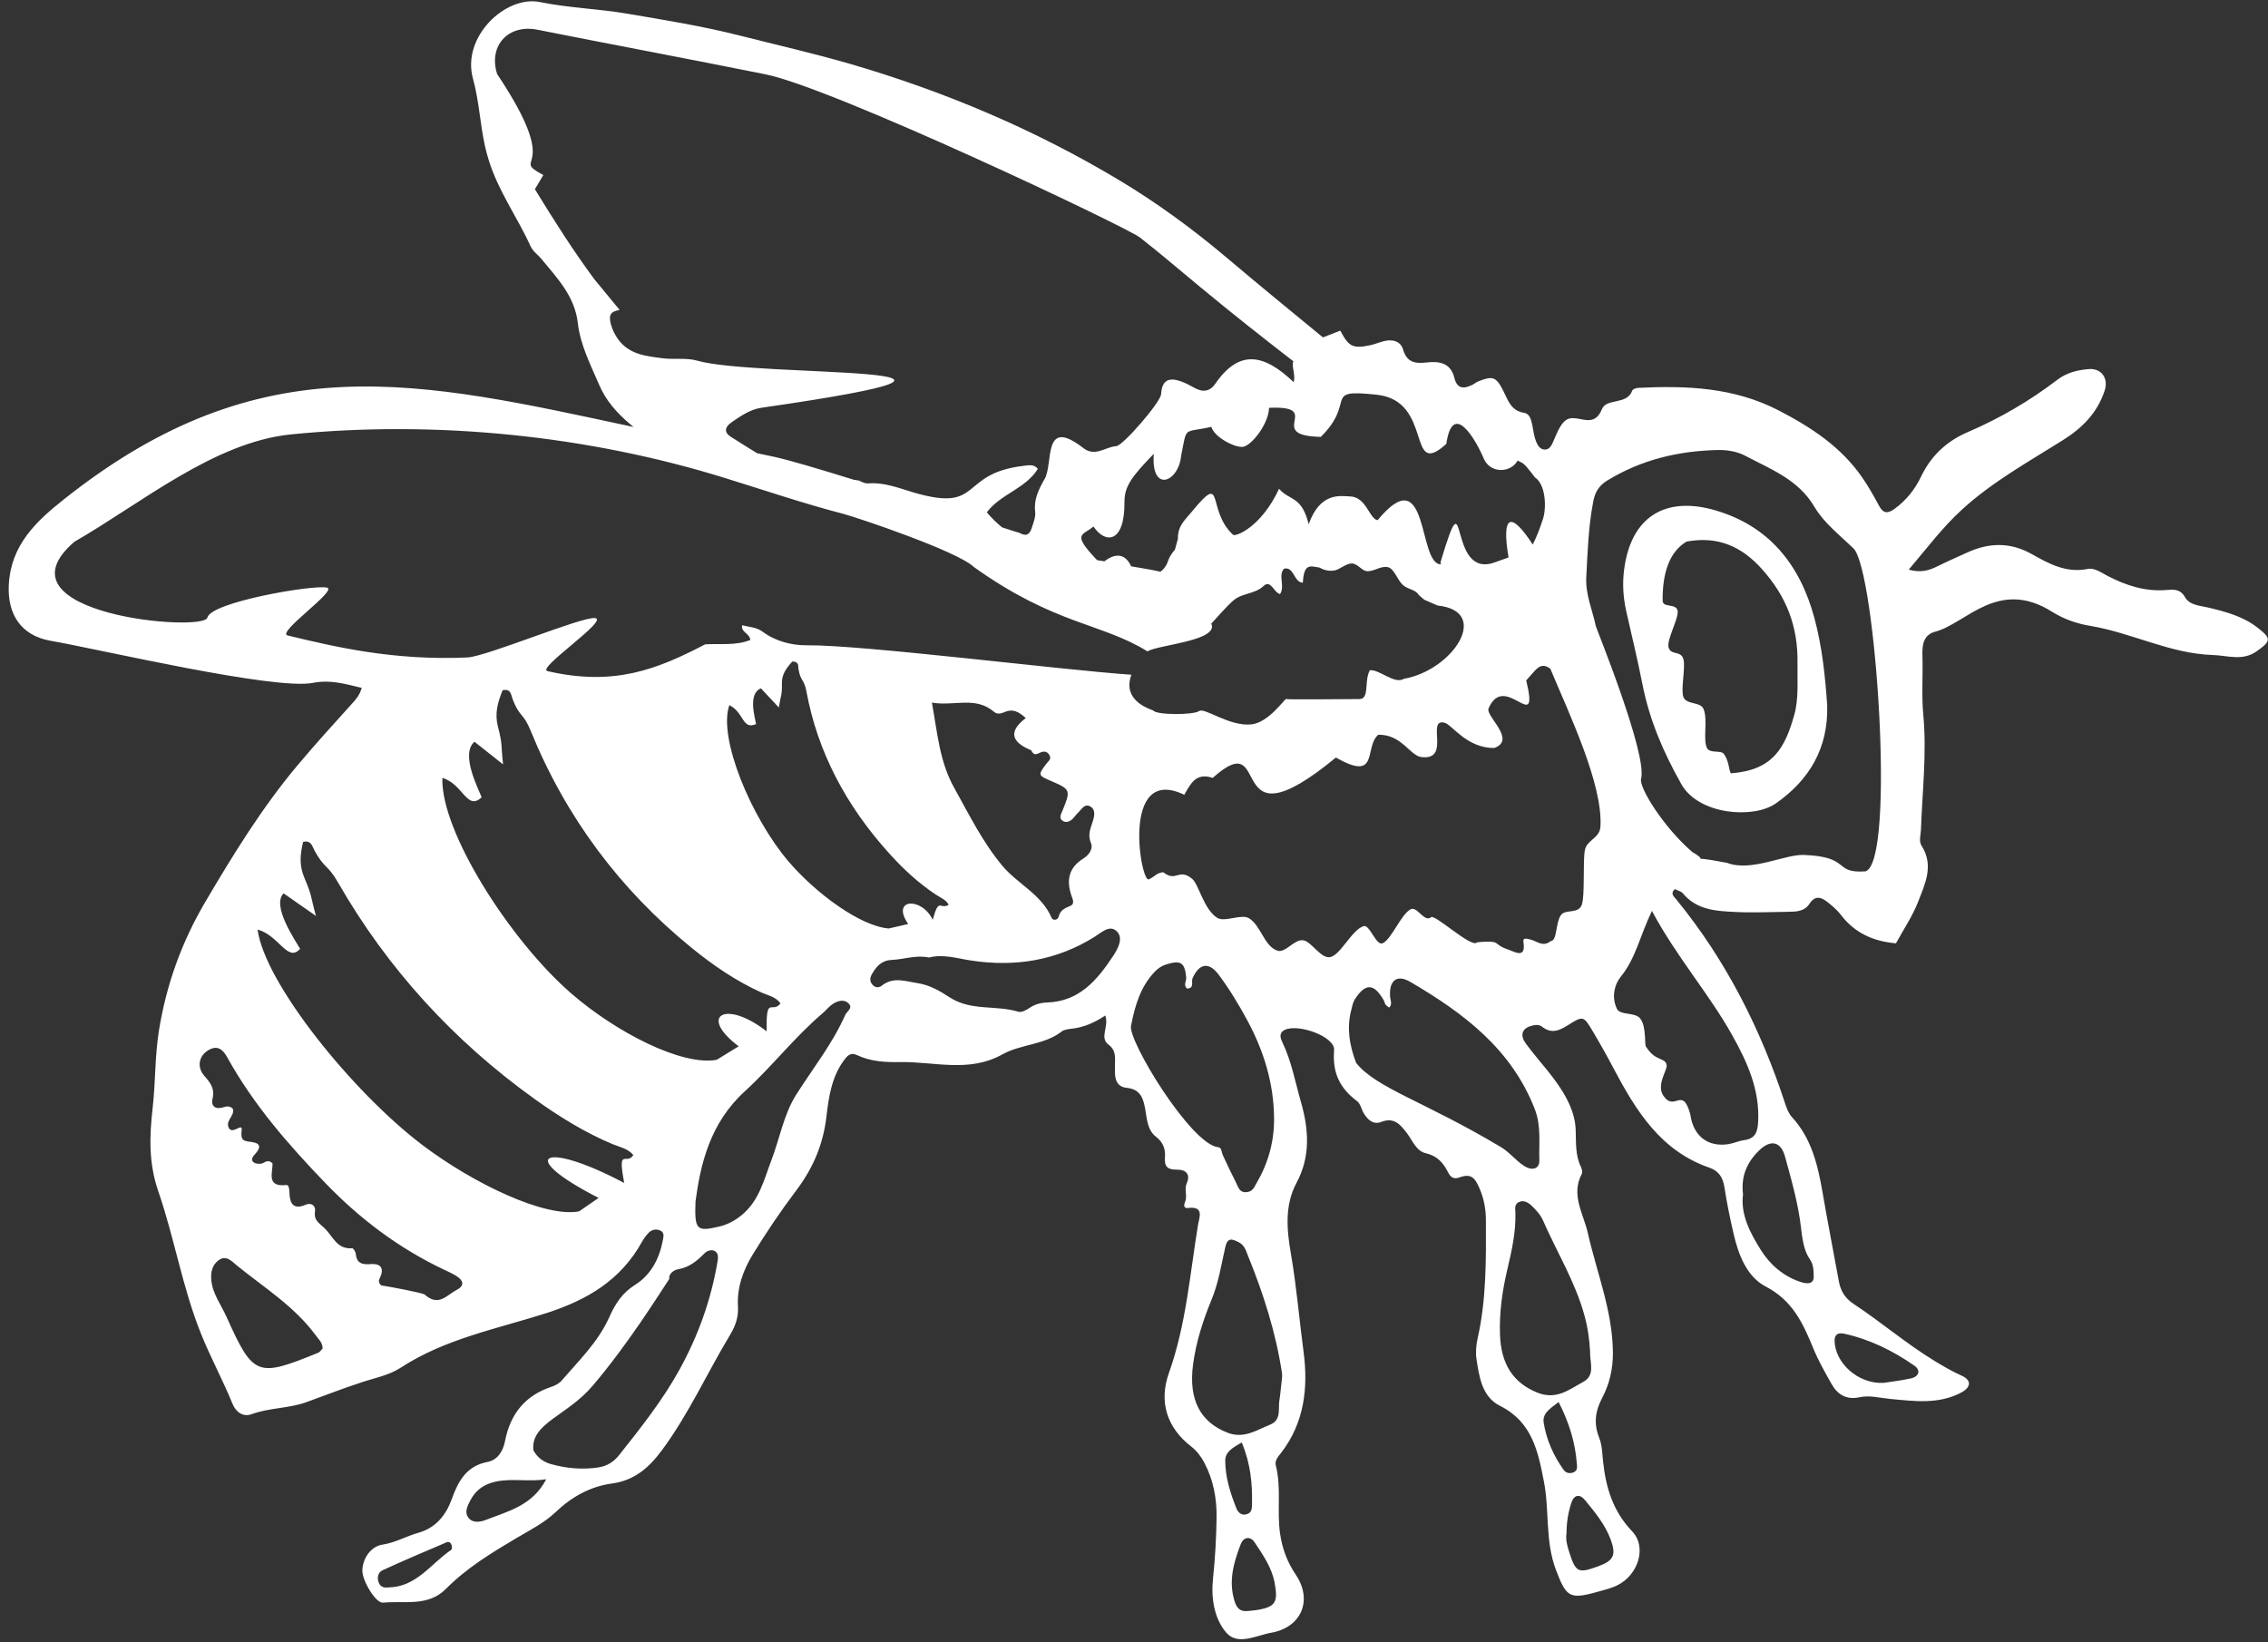 <svg width="203" height="147" viewBox="0 0 203 147" fill="none" xmlns="http://www.w3.org/2000/svg">
<rect x="0" y="0" width="203" height="147" fill="#333333" stroke="none"/>
<path fill-rule="evenodd" clip-rule="evenodd" d="M56.708 38.218L56.377 37.947C55.205 36.954 54.236 35.854 53.654 34.501C52.881 32.691 51.944 30.902 51.719 28.915C51.442 26.505 49.859 24.877 48.44 23.153C48.131 22.786 47.695 22.495 47.491 22.041C46.297 19.424 44.575 17.064 43.728 14.28C43.605 13.881 43.495 13.467 43.405 13.06C42.965 11.069 42.885 9.033 42.333 7.038C41.299 3.283 45.267 -0.444 48.336 0.186C50.896 0.71 53.523 0.783 56.076 1.214C59.474 1.79 62.907 2.342 66.253 3.193C69.534 4.024 72.833 4.776 76.089 5.718C84.538 8.181 92.587 11.584 100.127 16.098C103.569 18.158 106.822 20.544 109.9 23.151C112.714 25.527 115.562 27.866 118.412 30.2C118.939 30.001 119.459 29.799 119.967 29.594L120.049 29.748C120.738 31.041 121.147 31.213 122.628 30.904C123.039 30.818 123.431 30.648 123.84 30.541C124.611 30.336 125.363 30.527 125.582 31.28C125.927 32.488 126.732 32.556 127.701 32.442C128.871 32.303 129.855 32.514 130.176 33.825C130.427 34.834 131.021 34.81 131.771 34.453C131.962 34.364 132.123 34.21 132.315 34.138C133.575 33.632 133.903 33.712 134.519 34.913C134.97 35.784 135.199 36.749 136.411 36.95C136.951 37.036 137.061 37.632 137.164 38.126C137.262 38.609 137.316 39.109 137.503 39.555C137.629 39.852 137.838 40.223 138.246 40.241C138.659 40.257 138.839 39.932 138.988 39.607C139.193 39.161 139.361 38.69 139.606 38.27C139.819 37.909 140.1 37.526 140.539 37.447C141.507 37.279 142.699 38.302 143.385 36.621C143.799 35.603 145.627 36.283 146.1 34.955C146.149 34.818 146.468 34.72 146.666 34.714C150.979 34.509 155.197 34.668 159.191 36.731C162.119 38.246 164.78 39.992 166.679 42.736C167.241 43.547 167.722 44.412 168.192 45.281C168.551 45.951 168.939 45.995 169.537 45.572C170.608 44.811 171.401 43.8 171.947 42.662C172.854 40.767 174.261 39.472 176.145 38.67C179.015 37.437 181.684 35.872 184.165 33.979C185 33.347 185.953 33.122 186.93 33.038C188.084 32.934 188.746 33.855 188.379 34.965C187.733 36.936 186.394 38.298 184.648 39.394C181.546 41.345 178.323 43.125 175.587 45.632C173.864 47.206 172.487 49.054 170.845 50.987C171.889 51.28 172.627 51.075 173.38 50.704C174.261 50.264 175.17 49.873 176.069 49.46C178.036 48.559 179.934 48.51 181.889 49.612C183.406 50.471 184.962 51.314 186.872 50.923C187.46 50.802 188.074 51.256 188.644 51.551C190.296 52.404 192.018 52.972 193.926 52.809C194.536 52.761 195.144 52.701 195.564 53.44C195.979 54.176 196.872 54.198 197.619 54.375C199.204 54.748 200.768 55.162 202.088 56.197C203.314 57.157 203.288 57.38 201.968 58.307C200.701 59.19 199.395 58.67 198.072 58.63C194.217 58.512 190.787 56.627 187.049 56.013C185.879 55.82 184.721 55.413 183.691 54.768C178.846 51.712 175.981 55.804 173.245 56.529C172.13 56.824 172.041 57.735 172.069 58.722C172.124 60.472 171.983 62.237 172.146 63.977C172.467 67.419 172.057 70.843 171.937 74.273C171.921 74.763 171.724 75.272 171.997 75.706C173.121 77.47 172.298 79.132 171.676 80.732C171.17 82.03 170.364 83.214 169.701 84.433C167.668 84.264 166.001 83.505 164.766 81.882C164.471 81.49 164.088 81.163 163.705 80.85C163.119 80.368 162.529 80.017 161.949 80.908C161.507 81.589 160.769 81.605 160.048 81.613C158.501 81.629 156.946 81.707 155.402 81.633C153.668 81.551 151.894 81.482 150.632 79.967C150.471 79.772 150.152 79.708 149.909 79.586C149.468 79.985 149.831 80.252 150.022 80.487C154.507 85.962 157.624 92.166 159.811 98.867C159.938 99.261 160.112 99.684 160.385 99.983C162.153 101.904 162.707 104.293 163.135 106.755C163.586 109.4 164.108 112.03 164.584 114.667C164.744 115.544 165.124 116.19 165.912 116.71C168.385 118.346 170.644 120.287 173.185 121.832C173.966 122.304 174.738 122.756 175.577 123.131C176.482 123.538 176.432 124.166 175.553 124.638C173.502 125.732 171.305 125.413 169.141 125.21C168.232 125.122 167.339 124.865 166.416 125.068C165.282 125.314 164.475 124.831 163.942 123.889C163.352 122.844 162.751 121.792 162.3 120.688C161.383 118.448 160.446 116.399 158.037 115.153C156.359 114.28 155.595 112.313 155.165 110.42C154.844 109.039 154.559 107.65 154.345 106.253C154.21 105.394 153.841 104.808 153.016 104.523C148.639 103.014 146.431 99.423 144.423 95.626C143.799 94.442 143.14 93.274 142.454 92.124C141.764 90.98 141.649 90.94 140.509 91.658C139.688 92.172 138.942 92.627 138.013 91.891C137.724 91.666 137.33 91.738 136.985 91.845C136.209 92.086 136.052 92.692 136.558 93.388C137.762 95.034 139.239 96.473 140.206 98.305C140.678 99.209 140.995 100.106 141.033 101.115C141.077 102.241 140.983 103.389 141.505 104.451C141.589 104.628 141.661 104.913 141.581 105.065C140.581 106.958 141.725 108.614 142.119 110.358C142.919 113.912 144.33 117.318 144.366 121.043C144.378 122.505 144.065 123.865 143.425 125.082C142.775 126.318 142.629 127.416 143.144 128.708C143.395 129.345 143.409 130.085 143.483 130.786C143.728 133.144 144.366 135.268 146.096 137.076C147.425 138.473 146.638 140.961 144.778 141.887C144.218 142.168 143.582 142.316 142.974 142.485C140.457 143.195 140.19 142.93 139.269 140.524C138.286 137.947 138.697 135.241 138.193 132.626C137.663 129.885 137.126 127.271 134.264 125.836C132.646 125.025 132.405 123.261 132.155 121.652C132.064 121.039 132.126 120.367 132.265 119.757C133.044 116.279 133.012 112.75 132.997 109.222C132.994 108.226 132.839 107.359 132.44 106.404C132.012 105.372 131.633 105.015 130.621 105.392C130.136 105.567 129.843 105.395 129.614 104.937C129.196 104.098 128.653 103.462 127.625 103.225C126.75 103.028 126.423 102.071 125.919 101.412C125.317 100.628 124.771 99.983 123.643 100.417C122.915 100.698 122.431 100.24 122.078 99.666C121.853 99.309 121.777 98.797 121.474 98.566C119.929 97.408 119.248 96.052 119.409 93.994C119.507 92.79 116.22 91.602 114.998 92.18C114.448 92.443 114.6 92.916 114.771 93.272C115.602 94.996 115.935 96.874 116.459 98.697C117.153 101.141 117.298 103.544 116.047 105.872C114.952 107.913 115.187 110.141 115.544 112.222C116.049 115.141 116.29 118.087 116.678 121.011C117.101 124.183 116.756 127.334 114.679 130.025C114.416 130.36 114.079 130.727 114.191 131.161C114.707 133.174 114.283 135.237 114.572 137.261C114.769 138.621 115.217 139.815 115.989 140.961C117.512 143.232 116.487 145.67 113.78 146.142C112.439 146.377 110.783 147.336 109.738 146.11C108.668 144.849 108.391 143.011 108.57 141.309C108.762 139.482 108.867 137.652 108.891 135.825C108.913 134.121 108.608 132.452 107.791 130.918C107.49 130.348 107.127 129.869 106.603 129.459C104.476 127.817 103.695 125.505 104.624 122.896C106.156 118.601 106.503 114.083 107.229 109.639C107.334 108.987 107.823 107.945 106.332 108.124C105.927 108.17 105.949 107.871 106.079 107.562C106.296 107.032 105.975 106.474 106.22 105.912C106.579 105.105 106.143 104.682 105.347 104.692C104.54 104.702 104.197 104.463 104.271 103.586C104.329 102.888 104.129 102.251 103.468 101.746C102.684 101.151 102.664 100.14 102.497 99.239C102.324 98.299 102.072 97.495 100.857 97.372C99.669 97.256 99.79 96.118 99.796 95.371C99.804 94.629 99.906 94.025 99.228 93.511C98.363 92.848 99.294 91.919 98.929 90.895C97.929 91.562 97.026 91.935 96.029 92.064C95.682 92.11 95.27 92.134 95.015 92.337C93.442 93.547 91.369 93.452 89.715 94.378C86.735 96.046 83.623 95.008 80.554 95.064C79.211 95.086 77.927 95.018 76.705 94.438C76.105 94.153 75.816 94.526 75.503 94.954C74.417 96.453 74.172 98.231 73.967 99.969C73.68 102.434 72.771 104.564 71.284 106.532C69.879 108.393 68.577 110.328 67.359 112.315C66.51 113.706 65.95 115.273 66.052 116.935C66.112 117.915 65.811 118.711 65.34 119.492C63.269 122.932 61.619 126.617 59.209 129.857C58.073 131.382 56.774 132.512 54.786 132.783C52.851 133.044 51.179 133.971 49.77 135.312C48.729 136.309 47.454 136.941 46.248 137.656C43.997 138.993 41.771 140.339 39.913 142.218C38.313 143.836 36.2 143.262 34.289 143.45C33.613 143.517 32.409 141.443 32.433 140.574C32.457 139.508 33.169 138.415 34.253 138.252C35.399 138.077 36.37 137.497 37.452 137.194C39.008 136.761 39.927 135.609 40.449 134.147C41.02 132.552 41.765 131.213 43.643 130.854C44.545 130.679 45.028 129.881 45.197 129.012C45.666 126.581 46.979 124.915 49.363 124.126C49.692 124.018 50.045 123.833 50.264 123.58C51.807 121.79 53.541 120.112 54.521 117.924C55.06 116.72 55.675 115.737 56.829 115.014C58.267 114.109 59.02 112.664 59.331 111C59.397 110.655 59.494 110.284 59.038 110.117C58.667 109.983 58.32 110.079 58.063 110.338C57.818 110.589 57.611 110.886 57.439 111.191C55.546 114.589 52.566 116.355 48.909 117.533C44.508 118.94 39.87 119.817 35.903 122.398C34.807 123.115 33.555 123.329 32.357 123.731C30.697 124.273 29.061 124.909 27.422 125.505C25.891 126.065 24.122 125.997 22.519 126.581C21.758 126.862 21.112 126.39 20.817 125.666C19.946 123.518 18.83 121.489 17.968 119.323C16.318 115.193 15.605 110.799 14.172 106.641C13.293 104.086 13.376 101.725 13.663 99.174C13.928 96.876 13.853 94.55 14.227 92.236C14.887 88.13 16.266 84.316 18.359 80.756C20.867 76.499 23.452 72.286 26.643 68.487C28.183 66.652 29.796 64.878 31.401 63.1C31.777 62.682 32.166 62.301 32.379 61.57C30.894 61.217 29.565 60.818 28.018 61.121C24.56 61.801 8.989 58.134 4.513 57.351C1.874 56.886 0.656 54.971 0.787 52.362C0.971 48.753 3.255 46.65 5.772 44.653C23.454 30.634 37.541 34.118 56.708 38.218ZM115.762 32.336C112.947 30.166 110.163 27.956 107.426 25.692C105.63 24.207 103.864 22.689 102.029 21.256C100.839 20.321 74.596 7.879 68.515 6.653C61.721 5.284 54.904 4.014 48.105 2.661C45.502 2.143 43.694 4.078 44.494 6.623C50.583 15.741 45.47 13.937 48.629 15.669L47.876 16.937C49.68 19.882 51.346 22.489 53.188 24.982L55.46 27.741C54.577 27.896 54.474 28.253 54.683 29.036C54.818 29.535 55.022 29.931 55.307 30.34C56.285 31.725 57.794 31.87 59.253 32.06C60.298 32.209 61.418 31.996 62.41 32.283C67.856 33.847 95.515 32.544 68.143 36.5C67.15 36.645 66.319 37.223 65.496 37.787C64.838 38.238 64.808 38.72 65.422 39.103C66.207 39.587 66.973 40.095 67.76 40.564L69.352 40.901C70.7 41.203 73.383 41.997 76.422 42.943L76.891 43.015C77.142 43.144 77.433 43.288 77.692 43.268C79.151 43.154 80.463 43.693 81.814 44.091C88.015 45.903 85.756 42.407 91.59 41.698C92.081 41.64 92.551 41.532 92.894 41.965C91.798 43.746 89.555 44.217 88.326 45.857C88.756 46.373 89.212 46.816 89.693 47.204C90.638 47.511 91.212 47.696 91.239 47.693C91.869 48.049 92.164 47.832 92.344 47.266C92.491 46.798 92.712 46.286 92.655 45.827C92.513 44.691 92.978 43.786 93.508 42.858C94.301 41.472 93.29 37.247 96.954 40.099C98.028 40.936 98.943 39.99 99.92 39.932C100.506 39.894 103.876 36.018 103.926 35.278C104.02 33.548 105.176 33.728 106.918 34.718C107.661 35.137 108.299 35.043 108.771 34.357C110.898 31.27 113.089 31.631 115.791 34.206C115.981 33.512 115.578 32.823 115.762 32.336ZM98.198 50.136L98.851 50.242L98.901 50.204C100.049 49.347 100.829 49.759 101.241 50.69C102.12 50.849 103.007 50.971 103.87 51.174C104.169 50.949 104.404 50.646 104.536 50.24C104.652 49.879 104.875 49.53 105.168 49.193C105.301 48.647 105.425 48.273 105.425 48.273C105.425 47.031 105.991 46.634 106.715 45.755C109.666 42.162 107.95 45.624 110.366 47.868C110.573 48.059 112.871 47.22 114.482 43.752C115.461 44.861 116.493 44.348 117.135 46.921C118.181 43.996 120.011 44.41 120.822 44.432C122.319 44.478 122.536 46.425 123.302 46.562C127.946 40.942 126.877 50.523 128.964 50.511L128.938 50.311C131.478 41.829 129.421 52.027 133.86 50.311L135.024 49.897C134.384 46.096 135.209 45.694 137.19 48.741C137.495 48.151 137.79 47.41 138.099 46.473C138.446 45.419 138.34 43.35 137.391 42.736C137.382 42.728 136.628 41.7 136.323 41.478C136.162 41.383 136 41.301 135.837 41.227C135.197 42.367 133.373 42.391 132.803 41.04C132.06 39.284 130.023 35.812 129.455 39.73C125.867 42.983 128.346 35.886 123.24 35.332C118.261 34.798 121.472 35.892 118.221 39.105C113.103 38.993 118.62 36.281 113.587 36.502C113.561 37.929 112.044 39.852 111.277 39.992C110.629 40.109 108.73 39.204 108.419 38.204C105.861 38.802 106.27 38.037 105.716 40.815C105.481 43.186 103.007 44.159 103.27 40.62C101.273 42.684 100.637 43.543 100.647 44.94C100.675 48.659 98.913 48.695 97.875 47.126C96.892 47.96 95.87 47.697 98.198 50.136ZM163.546 63.152C163.644 66.949 161.969 69.809 158.934 71.921C156.96 73.302 152.045 72.952 150.489 70.185C148.878 67.323 147.648 64.478 147.009 61.245C146.578 59.049 146.04 56.856 145.548 54.658C145.288 53.478 145.213 52.29 145.356 51.085C145.938 46.262 149.038 44.358 153.558 45.686C158.314 47.081 161.106 50.517 162.398 55.31C163.097 57.903 163.364 60.519 163.546 63.152ZM155.055 69.205C158.691 68.9 159.765 66.955 160.602 63.977C161.009 62.511 160.861 60.928 160.887 59.383C160.947 56.063 159.894 53.394 157.726 50.961C155.87 48.876 153.729 47.968 150.963 48.474C149.382 49.401 148.792 51.379 148.816 53.757C148.822 54.447 150.062 53.958 150.162 54.698C150.249 55.35 149.193 57.235 149.339 57.905C149.514 58.706 150.431 58.188 150.672 58.983C150.887 59.688 150.425 61.715 150.672 62.383C150.935 63.1 152.183 62.791 152.47 63.441C152.894 64.4 152.382 66.267 152.807 66.993C153.074 67.441 154.038 67.14 154.284 67.467C154.883 68.27 154.708 69.374 155.055 69.205ZM134.292 102.643C135.109 103.114 135.653 103.869 136.419 104.361C137.15 104.826 137.806 104.628 137.78 103.859C137.73 102.332 137.965 100.808 137.371 99.271C135.271 93.868 130.969 90.663 126.24 87.891C125.008 87.168 124.304 87.778 124.426 89.248C124.454 89.567 124.641 89.898 124.336 90.189C124.225 90.095 124.097 90.024 124.015 89.916C123.938 89.808 123.924 89.651 123.852 89.531C122.983 88.011 122.229 87.973 121.279 89.424C121.093 89.705 121.028 90.079 120.942 90.418C120.539 91.995 120.76 93.501 121.382 95.138C123.182 97.398 127.463 98.572 134.292 102.643ZM34.755 142.087C37.282 142.059 38.57 139.946 40.386 138.728C40.459 138.676 40.465 138.457 40.432 138.334C40.376 138.119 40.208 137.947 39.977 138.047C38.054 138.87 36.128 139.679 34.231 140.556C33.858 140.727 33.712 141.198 33.902 141.662C34.063 142.055 34.376 142.134 34.755 142.087ZM48.888 132.407C47.322 132.648 45.895 132.313 44.438 132.602C43.377 132.815 42.606 133.333 42.116 134.266C41.863 134.76 41.532 135.342 41.928 135.85C42.329 136.371 43.023 136.227 43.513 136.034C45.486 135.261 47.659 134.766 48.888 132.407ZM111.701 144.197C111.98 144.167 112.26 144.147 112.535 144.103C114.189 143.832 114.41 143.376 114.083 141.654C113.822 140.285 113.057 139.211 112.331 138.101C111.889 137.425 111.291 137.592 111.05 138.222C110.42 139.864 109.935 141.53 110.507 143.336C110.723 144.012 111.044 144.263 111.701 144.197ZM140.216 137.202C140.122 137.796 140.266 138.334 140.439 138.874C141.037 140.763 141.232 140.861 143.098 140.179C144.451 139.677 144.67 139.161 144.16 137.786C143.662 136.444 142.761 135.362 141.872 134.278C141.388 133.678 140.883 133.79 140.64 134.529C140.357 135.398 140.212 136.301 140.216 137.202ZM111.143 129.11C110.35 129.579 109.668 129.935 109.668 130.73C109.665 132.213 110.117 133.622 110.657 134.992C110.806 135.374 111.151 135.719 111.664 135.508C112.056 135.352 112.054 134.984 112.062 134.621C112.1 132.809 111.943 131.025 111.143 129.11ZM139.506 125.493C138.791 126.053 138.035 126.475 138.169 127.344C138.414 128.877 139.05 130.3 139.957 131.57C140.16 131.86 140.559 131.944 140.911 131.751C141.204 131.585 141.159 131.291 141.137 131.006C140.993 129.114 140.455 127.344 139.506 125.493ZM168.587 123.779C169.212 123.683 170.123 123.574 171.018 123.382C171.77 123.223 171.947 122.655 171.341 122.232C169.418 120.897 167.343 119.869 165.035 119.372C164.57 119.273 164.196 119.412 164.206 120.006C164.242 121.985 166.294 123.889 168.587 123.779ZM156.012 106.906C155.769 108.72 156.667 110.388 157.62 111.905C158.423 113.19 159.651 114.264 161.196 114.755C161.648 114.898 162.334 115.008 162.338 114.294C162.352 112.104 161.579 113.397 161.206 109.93C160.961 107.753 160.355 105.651 159.777 103.544C159.41 102.181 158.505 101.956 157.459 102.968C156.398 103.995 155.808 105.24 156.012 106.906ZM114.745 123.354C114.745 123.402 114.781 123.117 114.737 122.844C114.183 119.225 113.071 115.763 111.694 112.379C111.519 111.944 111.397 111.462 110.887 111.197C110.287 110.892 109.878 110.733 109.675 111.614C109.312 113.184 109.083 114.767 108.457 116.293C107.684 118.165 107.05 120.118 106.783 122.151C106.372 125.292 107.439 127.293 109.868 128.237C111.329 128.805 112.449 128.016 113.665 127.526C114.722 127.101 114.385 126.125 114.514 125.343C114.604 124.793 114.645 124.235 114.745 123.354ZM142.323 120.947C142.261 119.883 142.115 118.798 141.806 117.7C140.969 114.689 139.335 112.04 138.097 109.216C137.878 108.72 137.471 108.279 137.067 107.899C136.776 107.634 136.363 107.369 135.913 107.616C135.53 107.819 135.629 108.226 135.639 108.558C135.679 110.266 135.325 111.905 134.93 113.559C134.475 115.478 134.19 117.439 134.258 119.436C134.35 122.186 135.502 123.797 137.589 124.644C139.303 125.343 140.447 124.371 141.705 123.693C142.835 123.079 142.279 121.943 142.323 120.947ZM83.137 85.707C82.001 85.454 80.905 85.876 79.785 85.924C78.882 85.968 78.403 86.542 78.015 87.243C77.829 87.582 77.855 87.925 78.156 88.204C78.394 88.425 78.694 88.407 78.922 88.226C79.962 87.401 81.019 87.833 82.145 88.001C83.255 88.174 84.156 88.726 85.013 89.278C86.916 90.512 89.137 89.946 91.14 90.556C91.415 90.642 91.841 90.428 92.117 90.237C92.609 89.898 93.141 89.751 93.711 89.731C96.615 89.643 98.218 87.712 99.649 85.544C100.081 84.888 100.532 83.999 100.014 83.421C99.372 82.699 98.624 83.445 97.98 83.849C94.566 85.982 90.867 86.572 86.914 85.974C85.673 85.787 84.431 85.376 83.137 85.707ZM62.253 107.528C62.155 110.099 62.353 110.257 64.332 109.796C65.101 109.619 65.749 109.28 66.371 108.774C67.953 107.488 68.376 105.609 69.044 103.853C69.787 101.902 70.16 99.73 71.25 98.006C72.745 95.64 74.505 93.446 75.651 90.851C75.804 90.506 76.376 90.245 75.956 89.816C75.561 89.41 75.009 89.575 74.584 89.834C74.232 90.05 73.967 90.406 73.644 90.681C71.122 92.824 69.089 95.472 66.658 97.689C63.545 100.531 62.707 104.182 62.253 107.528ZM47.742 129.82C48.101 130.457 48.6 130.844 49.323 131.051C50.708 131.436 52.094 131.556 53.519 131.352C54.338 131.231 54.926 130.864 55.45 130.2C57.37 127.773 59.291 125.361 60.8 122.627C62.486 119.58 63.638 116.371 64.218 112.949C64.28 112.592 64.324 112.18 63.993 111.988C63.674 111.807 63.283 111.943 63.026 112.212C62.371 112.885 61.669 113.441 60.704 113.605C60.248 113.684 59.821 114.079 59.907 114.47C59.104 115.669 56.267 120.259 53.046 124.038C50.72 126.766 47.474 127.39 47.742 129.82ZM147.858 81.532C146.789 83.756 146.405 85.797 145.063 87.433C144.495 88.128 144.252 89.21 144.68 90.201C144.908 90.938 146.311 90.548 146.799 91.154C147.421 91.927 147.14 93.623 147.357 93.725C148.196 95.056 149.081 94.616 149.179 95.361C149.237 95.791 148.2 97.153 148.916 98.123C149.905 99.51 150.596 97.183 151.288 99.728C151.547 101.643 152.815 102.695 154.696 102.412C155.183 102.336 155.641 102.113 156.131 102.049C157.112 101.91 157.315 101.324 157.365 100.417C157.52 97.533 156.382 95.048 155.039 92.652C152.944 88.906 150.07 85.671 147.858 81.532ZM109.047 102.687C109.352 102.711 109.326 103.122 109.439 103.371C109.81 104.196 110.209 105.015 110.619 105.826C110.83 106.241 110.926 106.791 111.622 106.701C112.146 106.637 112.268 106.241 112.483 105.876C113.531 104.068 114.061 102.153 114.037 100.034C114 96.915 113.107 94.057 111.658 91.359C110.89 89.934 110.045 88.533 109.078 87.241C108.19 86.052 107.322 86.247 106.74 87.562C106.603 87.869 106.94 88.487 106.226 88.479C105.903 88.146 106.206 87.802 106.172 87.471C106.043 86.137 105.668 85.924 104.388 86.323C103.962 86.458 103.651 86.673 103.348 86.988C102.094 88.316 101.598 89.95 101.237 91.799C100.89 93.057 106.599 102.456 109.047 102.687ZM165.898 49.086C164.678 47.906 163.253 46.808 162.414 45.383C160.961 42.911 158.515 42.017 156.241 40.809C155.513 40.42 154.634 40.263 153.765 40.279C150.235 40.358 146.911 41.142 143.859 43.011C143.092 43.483 142.767 44.063 142.61 44.864C142.171 47.123 142.099 49.416 141.98 51.704C141.906 53.227 142.54 54.606 142.837 56.057C142.875 56.237 147.481 67.537 146.887 69.719C146.684 70.456 148.856 74.006 151.465 76.258C153.422 77.402 150.355 76.415 154.585 77.233C156.733 78.068 159.745 76.461 161.445 76.523C165.746 76.683 164.03 78.191 166.974 77.994C169.707 77.139 167.871 50.991 165.898 49.086ZM102.848 78.692C103.396 78.462 103.44 78.157 104.115 78.068C105.279 79.002 105.481 77.671 106.691 78.65C107.313 79.158 107.705 81.322 108.919 82.135C109.613 82.598 111.088 81.763 111.797 82.193C112.846 82.825 113.154 84.69 114.322 85.087C115.052 85.342 115.819 84.061 116.631 84.162C117.374 84.256 118.161 85.745 118.992 85.677C119.943 85.599 120.96 83.239 122.056 82.895C122.598 82.723 123.164 84.675 123.748 84.431C124.54 84.097 125.373 81.878 126.248 81.394C126.83 81.071 127.432 82.526 128.053 82.133C128.239 81.603 131.713 84.93 132.201 84.35C132.361 84.336 132.564 84.306 132.763 84.296C134.428 84.224 133.537 84.515 135.083 85.027C135.554 85.187 136.598 85.846 136.359 84.342C136.277 83.845 136.732 84.051 136.949 84.089C137.535 84.198 138.057 84.816 138.787 84.244C139.407 84.206 139.211 82.588 139.725 81.892C140.13 81.354 141.274 81.838 141.583 80.978C141.87 80.178 141.667 77.111 141.854 76.099C142.022 75.178 143.184 75.042 143.249 73.998C143.483 70.195 140.427 63.852 138.769 59.866C137.864 59.148 137.409 60.055 136.887 60.579C136.787 60.679 136.712 60.806 136.604 60.894C137.842 66.032 134.685 60.013 133.24 63.401C132.937 64.115 135.783 66.211 133.744 66.951C131.31 66.973 129.963 64.888 129.337 64.703C127.577 64.2 129.931 68.101 127.22 67.762C126.184 67.634 125.466 65.727 123.364 65.765C122.062 66.875 123.501 70.048 119.572 67.804C109.238 76.32 114.099 64.675 108.542 69.627C107.035 69.123 106.573 70.156 106.005 71.128L106.071 71.174C100.215 68.274 102.132 79.287 102.848 78.692ZM81.292 82.707C79.709 80.437 82.476 80.244 83.486 82.325C84.052 80.252 84.124 81.458 84.911 80.989C84.71 80.559 84.194 80.354 83.789 80.091C82.192 79.038 80.863 77.785 79.685 76.491C75.715 72.137 73.171 67.268 72.181 61.887C71.978 60.785 71.641 60.976 71.467 59.87C71.422 59.599 71.545 59.228 70.919 59.208C70.381 59.802 69.974 60.358 69.986 61.131C70.01 62.281 69.893 62.158 69.709 63.325L68.111 61.616C66.913 62.07 67.584 64.278 67.676 64.81C66.417 65.36 66.608 63.764 65.279 63.116C64.252 66.056 67.25 73.211 70.586 77.117C73.024 79.967 77.008 82.903 79.55 83.106L81.292 82.707ZM83.412 62.887C83.913 65.671 84.104 68.169 85.386 70.478C86.723 72.876 87.921 75.329 89.691 77.464C91.068 79.126 93.219 80.035 94.122 82.147C94.235 82.42 94.674 82.379 94.76 82.036C94.905 81.464 95.314 81.282 95.786 81.091C96.095 80.968 96.099 80.7 95.981 80.392C95.439 78.98 95.533 77.739 96.952 76.854C97.474 76.529 97.869 75.977 97.64 75.437C97.315 74.666 97.652 74.08 97.841 73.422C97.966 73.007 98.04 72.493 97.669 72.236C97.099 71.83 96.818 72.442 96.48 72.758C96.324 72.902 96.208 73.087 96.063 73.241C95.798 73.516 95.449 73.683 95.122 73.476C94.746 73.229 94.967 72.876 95.104 72.545C95.85 70.737 95.814 70.652 94.124 69.924C92.892 69.396 92.886 69.392 93.657 68.356C93.821 68.139 94.114 67.981 93.956 67.644C93.771 67.25 93.466 67.2 93.087 67.369C92.778 67.509 92.545 67.67 92.298 67.156C90.514 66.425 90.235 65.48 91.811 64.272C91.14 63.658 90.624 63.443 89.956 63.72C89.631 63.86 89.282 63.979 88.963 63.708C87.295 62.285 85.386 63.236 83.412 62.887ZM128.667 54.198C128.271 54.024 127.872 53.853 127.473 53.676C127.314 53.54 127.156 53.404 126.999 53.267C126.684 52.735 125.995 52.777 125.532 52.328C125.048 51.854 124.781 50.899 124.234 50.768C123.563 50.61 122.901 51.226 122.283 51.115C121.847 51.037 121.492 50.439 121 50.435C120.467 50.435 119.933 50.965 119.467 51.055C118.791 51.188 118.261 50.891 118.125 50.81C117.228 50.648 116.714 50.427 116.611 52.159C115.785 52.121 115.841 50.688 114.926 50.901C114.376 51.521 115.042 52.49 114.572 53.171C114.031 53.064 113.741 51.85 113.117 52.436C112.274 53.221 111.195 53.044 110.374 53.765C109.688 54.371 109.068 55.13 108.415 55.82L108.447 55.892L108.468 55.965L108.477 56.029V56.032L108.481 56.096V56.099V56.101L108.475 56.161V56.167L108.461 56.226V56.228V56.232L108.441 56.288L108.438 56.291L108.414 56.347L108.408 56.351V56.353L108.376 56.408L108.374 56.41L108.37 56.414L108.332 56.464L108.326 56.47L108.282 56.52L108.276 56.529L108.225 56.575L108.217 56.584L108.163 56.628L108.151 56.638L108.093 56.68L108.018 56.732L108.004 56.741L107.942 56.781L107.924 56.793L107.856 56.831L107.836 56.841L107.766 56.879L107.743 56.888L107.671 56.922L107.647 56.935L107.573 56.969L107.547 56.981L107.467 57.013L107.438 57.022L107.36 57.054L107.328 57.066L107.248 57.097L107.216 57.109L107.135 57.137L107.097 57.149L107.017 57.175L106.979 57.187L106.897 57.215L106.856 57.229L106.772 57.251L106.73 57.265L106.646 57.289L106.602 57.303L106.519 57.325L106.471 57.337L106.389 57.361L106.339 57.376L106.256 57.394L106.124 57.428L106.07 57.444L105.989 57.462L105.935 57.476L105.857 57.496L105.799 57.51L105.723 57.524L105.66 57.54L105.586 57.556L105.522 57.57L105.45 57.588L105.385 57.602L105.313 57.618L105.249 57.633L105.181 57.647L105.11 57.663L105.046 57.677L104.976 57.691L104.914 57.705L104.844 57.721L104.781 57.733L104.711 57.747L104.651 57.761L104.579 57.777L104.522 57.789L104.45 57.805L104.394 57.817L104.32 57.833L104.27 57.845L104.195 57.859L104.147 57.871L104.077 57.887L104.029 57.896L103.957 57.914L103.912 57.923L103.842 57.939L103.8 57.948L103.728 57.966L103.692 57.974L103.621 57.992L103.585 58.001L103.517 58.017L103.485 58.027L103.415 58.043L103.386 58.052L103.318 58.07L103.292 58.076L103.23 58.096L103.206 58.102L103.144 58.12L103.124 58.129L103.065 58.147L103.045 58.153L102.991 58.173L102.973 58.179L102.923 58.199L102.907 58.205L102.861 58.225L102.849 58.231L102.805 58.251L102.796 58.26L102.756 58.28L102.748 58.286L102.714 58.306L102.711 58.309H102.709C98.627 55.761 94.432 55.949 87.153 50.741C85.717 49.352 76.818 46.343 75.417 45.976C71.897 45.059 68.447 43.889 64.971 42.811C52.637 38.965 38.916 37.589 26.042 38.883C19.159 39.574 12.626 45.063 6.646 48.501C-0.832 54.972 18.264 56.638 18.564 55.277C18.872 53.896 27.993 52.322 29.263 52.595C30.285 52.814 24.698 56.627 25.747 56.88C29.915 57.878 35.133 59.142 41.82 58.849C43.54 58.773 52.041 55.188 53.257 55.323C54.572 55.471 47.981 59.835 48.999 60.07C54.985 61.451 58.825 59.907 63.121 57.673C64.454 57.595 65.874 57.804 67.161 57.282C67.083 56.658 66.306 56.614 66.424 55.963C67.057 56.132 67.705 56.136 68.227 56.521C69.417 57.402 70.84 57.77 72.222 57.758C77.264 57.715 94.992 59.969 101.268 60.393L101.25 60.445L101.244 60.453L101.226 60.518L101.217 60.54L101.205 60.578L101.189 60.628L101.187 60.64L101.169 60.7L101.165 60.72L101.156 60.761L101.144 60.813L101.141 60.821L101.132 60.883L101.125 60.905L101.119 60.943L101.111 60.996L101.109 61.004L101.103 61.062L101.1 61.084L101.094 61.123L101.092 61.173V61.181L101.089 61.241V61.261V61.35V61.356L101.092 61.436L101.094 61.47L101.1 61.522V61.526L101.106 61.584L101.11 61.604L101.116 61.64L101.124 61.688L101.142 61.773L101.151 61.805L101.167 61.857V61.863L101.185 61.917L101.191 61.937L101.217 62.006L101.223 62.018L101.225 62.024L101.245 62.076L101.255 62.098L101.269 62.128L101.295 62.174L101.297 62.18L101.324 62.23L101.336 62.254L101.352 62.282L101.382 62.331L101.384 62.333L101.418 62.383L101.434 62.405L101.454 62.434L101.491 62.48L101.531 62.532L101.547 62.552L101.569 62.58L101.611 62.624L101.613 62.628L101.655 62.672L101.679 62.694L101.704 62.72L101.75 62.762L101.752 62.766L101.802 62.812L101.826 62.832L101.855 62.86L101.905 62.9L101.908 62.903L101.922 62.915L101.99 62.967L102.023 62.991L102.079 63.031H102.082L102.143 63.075L102.173 63.093L102.207 63.114L102.271 63.156H102.274L102.342 63.198L102.374 63.216L102.412 63.236L102.484 63.274H102.487L102.561 63.312L102.597 63.33L102.639 63.35L102.713 63.387H102.716L102.798 63.421L102.836 63.441L102.88 63.459L102.963 63.493V63.495L103.051 63.527L103.095 63.546L103.139 63.562L103.232 63.596C103.466 64.001 106.808 64.015 107.334 63.644C107.821 63.303 110.033 65.045 112.008 64.838C113.563 64.676 115.002 62.52 115.114 62.568C115.267 62.634 120.583 62.568 121.655 62.572C122.624 62.58 122.068 60.97 122.61 59.989C123.493 59.916 124.828 61.281 125.648 60.761C130.041 59.997 133.521 54.704 128.665 54.198H128.667ZM53.581 107.223C46.07 103.393 48.61 102.031 55.871 105.886C55.247 102.564 56.078 104.361 56.688 103.383C56.193 102.799 55.47 102.675 54.844 102.416C52.351 101.376 50.053 99.945 47.898 98.404C40.635 93.201 34.697 86.735 30.239 78.96C29.326 77.372 29.053 77.769 28.168 76.166C27.952 75.774 27.865 75.172 27.129 75.357C26.878 76.437 26.753 77.414 27.245 78.576C27.98 80.308 27.771 80.164 28.281 81.984L25.383 79.963C24.289 81.055 26.42 84.16 26.86 84.928C25.746 86.191 24.982 83.72 23.055 83.202C23.687 87.989 31.554 97.751 37.807 102.488C42.375 105.946 48.773 109.001 51.824 108.429L53.581 107.223ZM66.115 93.653C62.452 90.895 64.953 89.444 68.623 92.316C68.555 88.995 69.087 90.791 69.859 89.814C69.462 89.234 68.761 89.103 68.175 88.846C65.858 87.807 63.794 86.377 61.898 84.834C55.508 79.634 50.649 73.167 47.491 65.39C46.846 63.802 46.503 64.201 45.889 62.598C45.735 62.206 45.749 61.602 44.984 61.787C44.553 62.869 44.264 63.846 44.561 65.008C45.008 66.738 44.822 66.594 45.028 68.418L42.469 66.393C41.189 67.487 42.809 70.588 43.112 71.359C41.791 72.623 41.44 70.153 39.596 69.631C39.427 74.421 45.666 84.182 51.127 88.918C55.117 92.379 61.007 95.433 64.152 94.861L66.115 93.653ZM28.875 120.704C28.887 120.186 28.522 119.883 28.253 119.512C26.358 116.935 23.661 115.263 21.229 113.294C20.755 112.911 20.253 112.283 19.547 112.816C18.997 113.234 18.849 113.87 18.911 114.561C19.019 115.805 19.792 116.785 20.273 117.864C22.674 123.209 23.015 123.313 28.488 121.078C28.644 121.013 28.746 120.827 28.875 120.704ZM38.012 115.875C39.258 116.991 39.987 115.919 40.866 115.46C41.633 115.062 41.462 114.603 40.854 114.215C40.499 113.987 40.105 113.82 39.726 113.637C35.728 111.743 32.234 109.115 29.186 105.958C25.858 102.51 22.7 98.901 20.356 94.667C19.974 93.972 19.501 93.507 18.664 93.99C17.803 94.492 17.596 95.498 18.277 96.284C18.808 96.892 19.242 97.408 19.025 98.332C18.855 99.054 19.322 99.341 20.061 99.09C20.322 99.004 20.622 98.992 20.853 99.265C21.008 99.891 20.143 100.329 20.482 100.963C20.823 101.589 21.718 100.439 21.63 101.156C21.512 102.137 21.823 102.123 22.559 102.223C23.304 102.326 23.406 102.697 22.794 103.341C22.298 103.853 22.672 104.234 23.356 104.16C23.667 104.128 23.924 103.692 24.387 104.124C24.442 104.901 23.779 106.279 25.626 106.067C25.879 106.037 25.897 106.504 25.907 106.783C25.945 107.751 26.266 108.293 27.358 107.835C27.889 107.606 28.261 107.945 28.197 108.409C28.072 109.25 28.55 109.451 29.078 109.96C29.828 110.703 30.153 111.831 31.518 111.727C31.618 111.718 31.823 112.036 31.841 112.212C31.921 113.061 32.391 113.208 33.156 113.148C34.149 113.073 34.416 113.573 33.968 114.464C33.868 114.663 33.902 114.868 34.131 115.058C34.494 115.092 37.831 115.715 38.012 115.875Z" fill="white"/>
</svg>
